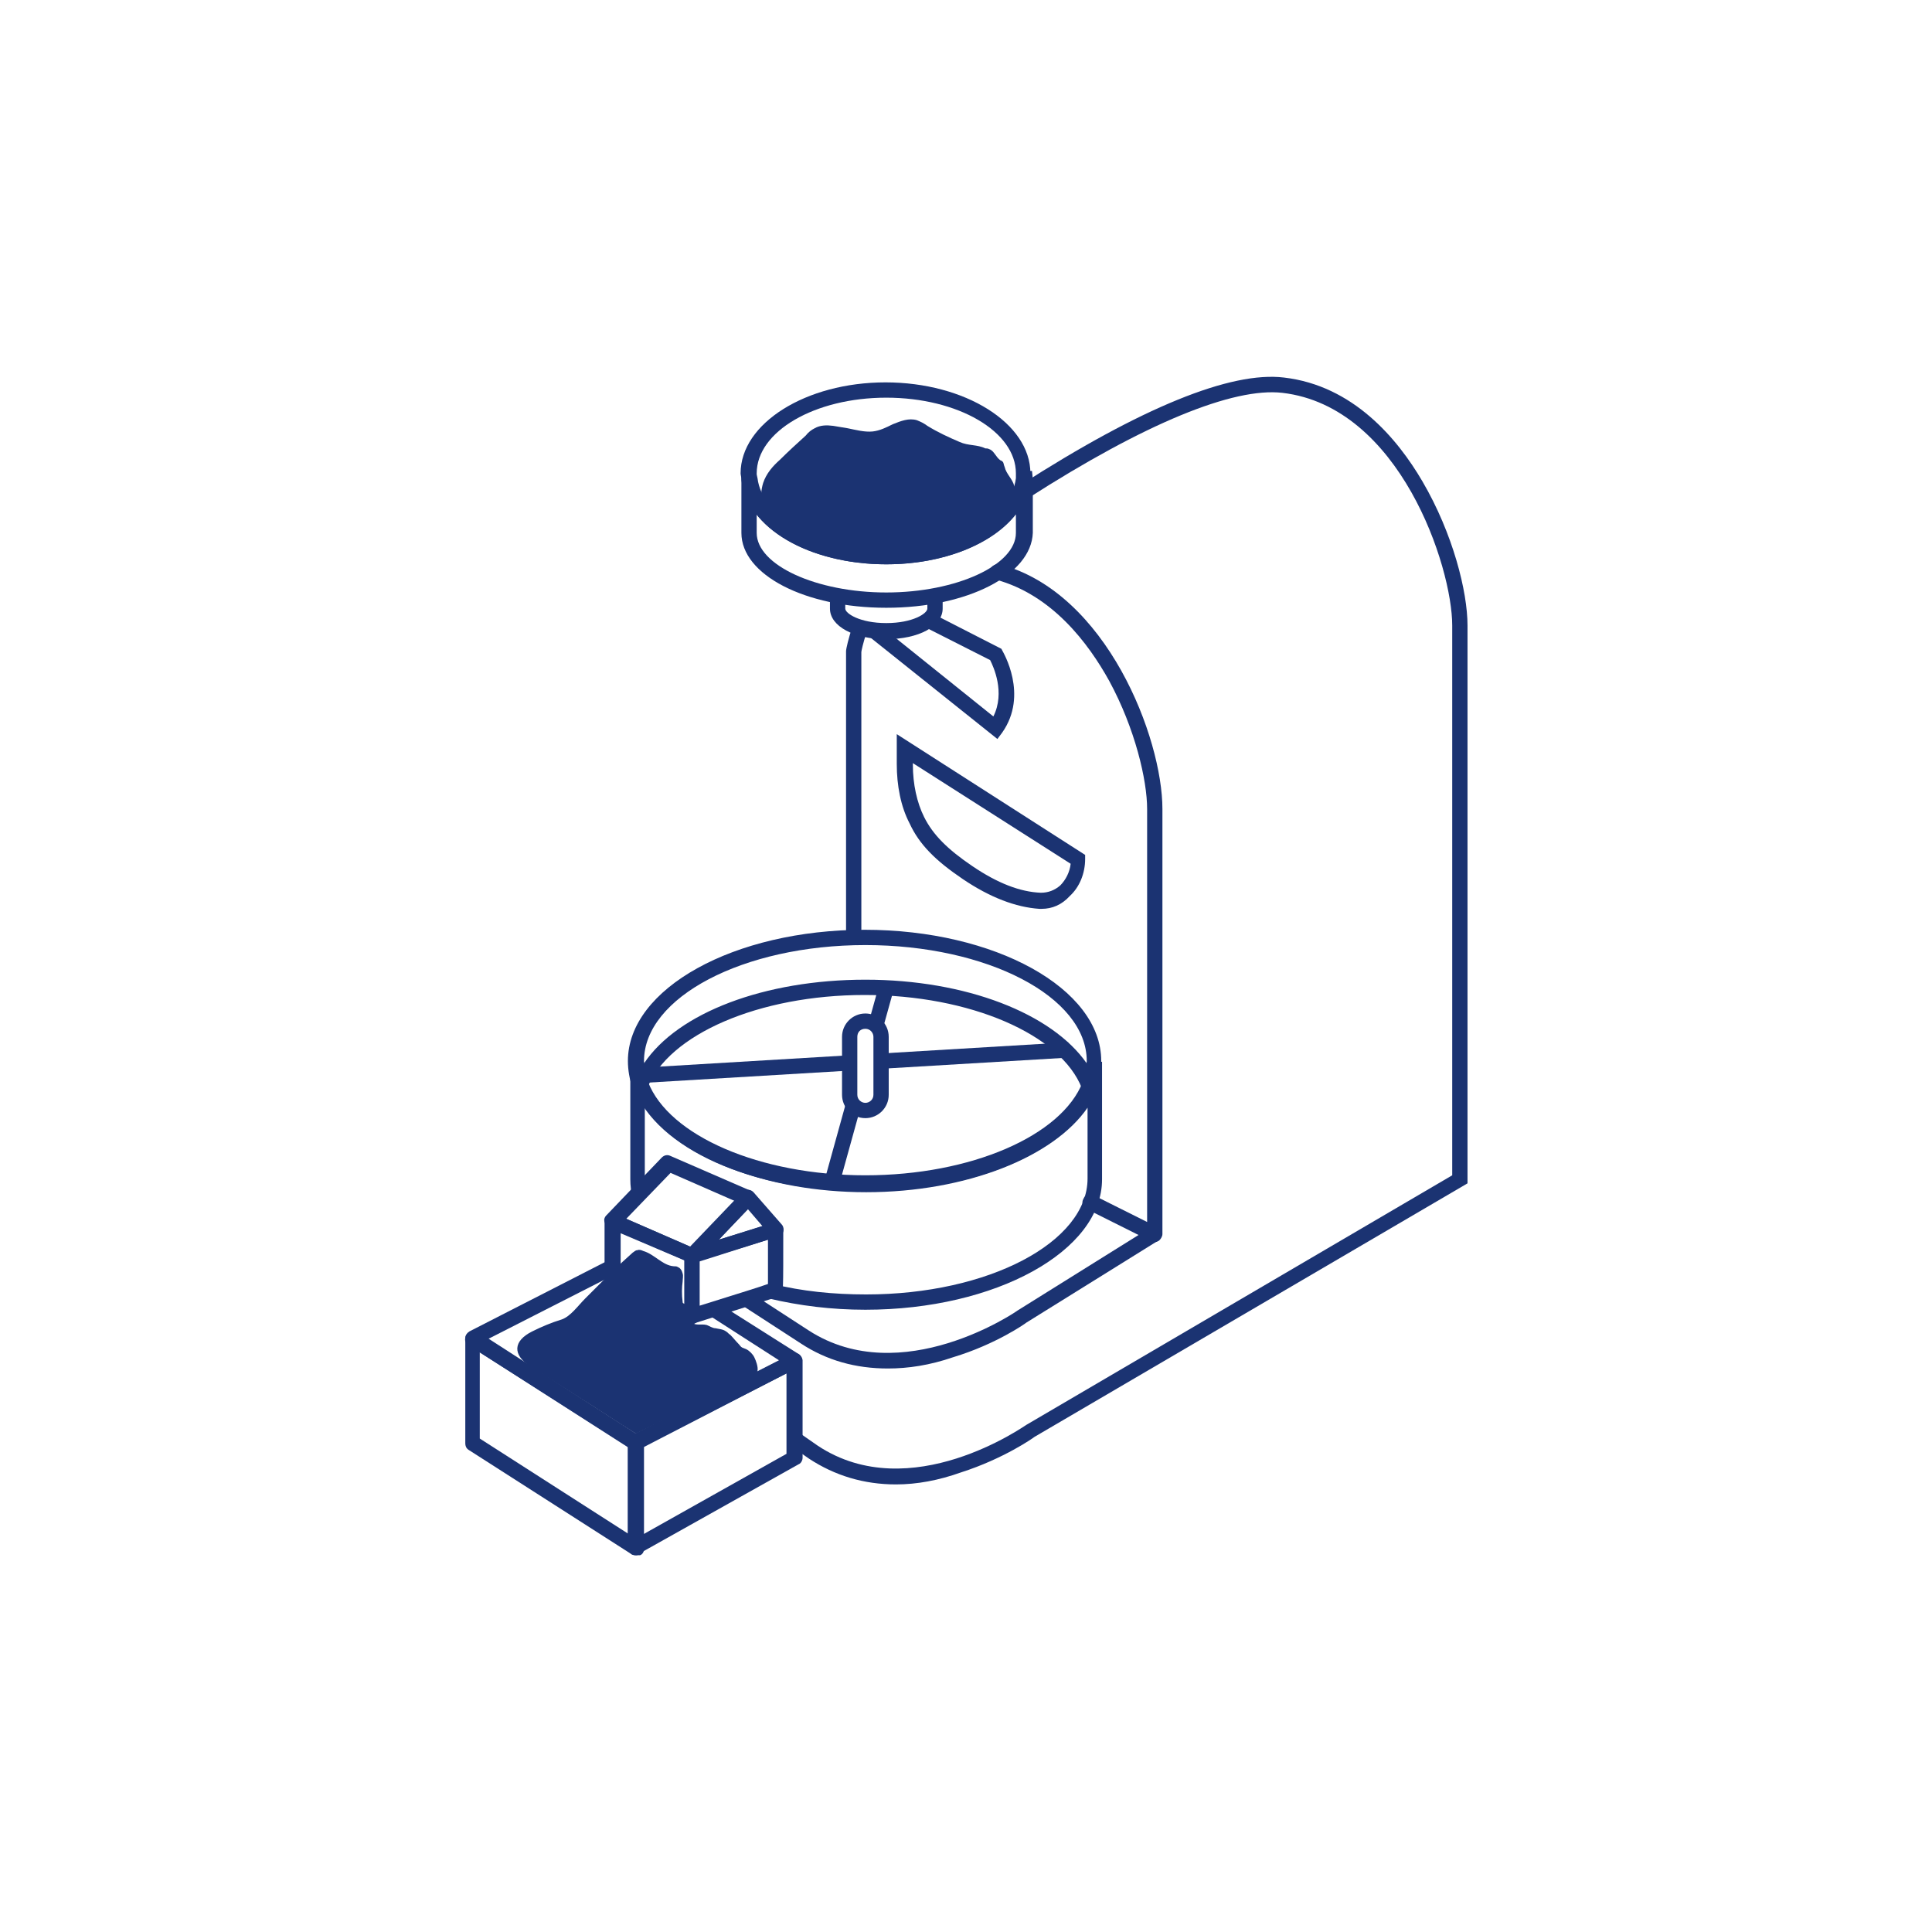 <?xml version="1.0" encoding="utf-8"?>
<!-- Generator: Adobe Illustrator 25.2.1, SVG Export Plug-In . SVG Version: 6.00 Build 0)  -->
<svg version="1.1" id="圖層_1" xmlns="http://www.w3.org/2000/svg" xmlns:xlink="http://www.w3.org/1999/xlink" x="0px" y="0px"
	 viewBox="0 0 240 240" style="enable-background:new 0 0 240 240;" xml:space="preserve">
<style type="text/css">
	.st0{fill:#1B3372;}
</style>
<g>
	<g>
		<path class="st0" d="M110.9,52.7c-0.8,0.4-1.6,0.8-2.5,0.9c-1,0.1-2.1-0.2-3.1-0.4c-0.6-0.1-1.2-0.2-1.8-0.3
			c-0.8-0.1-1.6-0.1-2.3,0.3c-0.4,0.2-0.8,0.5-1.1,0.9c-1.1,1-2.2,2-3.2,3c-0.9,0.8-1.7,1.7-2.1,2.9c-1.1,3.6,1.8,5.5,4.6,6.8
			c3.3,1.6,7.1,2.3,10.7,2.3c4.3,0,8.8-0.9,12.4-3.2c1.1-0.7,2-1.6,2.9-2.6c0.7-0.8,0.9-1.9,0.6-2.9c-0.2-0.9-1-1.5-1.2-2.4
			c-0.1-0.2-0.1-0.4-0.2-0.6c-0.1-0.1-0.2-0.2-0.3-0.2c-0.6-0.4-0.8-1.2-1.4-1.4c-0.2-0.1-0.3-0.1-0.5-0.1c-1-0.5-2.1-0.3-3.2-0.8
			c-1.4-0.6-2.7-1.2-4-2c-0.4-0.3-0.8-0.5-1.3-0.7C112.9,51.9,111.9,52.3,110.9,52.7z"/>
	</g>
	<g>
		<g>
			<path class="st0" d="M135.3,137.5l-0.9-2.3c-2.6-6.7-13.9-11.6-27-11.6c-13.1,0-24.4,4.9-27,11.6l-0.9,2.3l-0.9-2.3
				c-0.4-1.1-0.6-2.3-0.6-3.4c0-9,13.2-16.3,29.4-16.3s29.4,7.3,29.4,16.3c0,1.2-0.2,2.3-0.6,3.4L135.3,137.5z M107.5,117.4
				c-15.2,0-27.5,6.5-27.5,14.4c0,0.1,0,0.2,0,0.3c4.2-6.3,15-10.4,27.5-10.4s23.2,4.2,27.5,10.4c0-0.1,0-0.2,0-0.3
				C135,123.8,122.6,117.4,107.5,117.4z"/>
		</g>
		<g>
			<path class="st0" d="M110.1,79.4c-4,0-7-1.6-7-3.8l0-1.7l1.9,0l0,1.7c0,0.6,1.8,1.8,5.1,1.8s5.1-1.2,5.1-1.8V74h1.9v1.6
				C117.1,77.8,114.1,79.4,110.1,79.4z"/>
		</g>
		<g>
			<g>
				<path class="st0" d="M110.1,75.5c-10.1,0-18-4.1-18-9.3v-7.6h1.8l0.2,0.8c0.6,4.9,7.6,8.8,16.1,8.8s15.5-3.9,16.1-8.8l0.1-0.9
					h1.8l0.1,1v6.7C128.1,71.4,120.2,75.5,110.1,75.5z M94,63.9v2.3c0,4,7.4,7.4,16.1,7.4s16.1-3.4,16.1-7.4v-2.3
					c-2.9,3.7-9,6.2-16.1,6.2C103,70.1,96.9,67.6,94,63.9z"/>
			</g>
			<g>
				<path class="st0" d="M110.1,70.1c-9.6,0-17.3-4.5-18-10.5l0-0.1c0-0.2-0.1-0.5-0.1-0.7c0-6.2,8.1-11.3,18-11.3s18,5.1,18,11.3
					c0,0.2,0,0.5-0.1,0.7C127.4,65.6,119.6,70.1,110.1,70.1z M110.1,49.4c-8.9,0-16.1,4.2-16.1,9.4c0,0.2,0,0.3,0,0.5l0,0.1
					c0.6,4.9,7.6,8.8,16.1,8.8s15.5-3.9,16.1-8.8l0-0.1c0-0.2,0-0.3,0-0.5C126.2,53.6,119,49.4,110.1,49.4z"/>
			</g>
		</g>
		<g>
			<path class="st0" d="M123.9,91.8L108,79.1l1.2-1.5L123.4,89c1.5-3,0-6.2-0.4-7l-8.1-4.1l0.9-1.7l8.6,4.4l0.1,0.2
				c0.1,0.2,3.3,5.5,0,10.2L123.9,91.8z"/>
		</g>
		<g>
			<path class="st0" d="M106.1,117.4c-0.5,0-1-0.4-1-0.9c0-21.7,0-33.6,0-35.6c0-0.3,0.3-1.6,0.8-3.1c0.2-0.5,0.7-0.8,1.2-0.6
				c0.5,0.2,0.8,0.7,0.6,1.2c-0.5,1.5-0.7,2.5-0.7,2.6c0,1.9,0,13.8,0,35.5C107.1,116.9,106.7,117.4,106.1,117.4L106.1,117.4z"/>
		</g>
		<g>
			<path class="st0" d="M143.4,154.3c-0.2,0-0.3,0-0.4-0.1l-8-4c-0.5-0.2-0.7-0.8-0.4-1.3c0.2-0.5,0.8-0.7,1.3-0.4l6.6,3.3v-51.3
				c0-3.6-1.5-10-4.7-15.9c-2.6-4.7-7.1-10.7-14.1-12.6c-0.5-0.1-0.8-0.7-0.7-1.2c0.1-0.5,0.7-0.8,1.2-0.7
				c13.3,3.5,20.2,21.6,20.2,30.4v52.8c0,0.3-0.2,0.6-0.4,0.8C143.7,154.3,143.5,154.3,143.4,154.3z"/>
		</g>
		<g>
			<path class="st0" d="M111.3,184.4c-4,0-7.6-1.1-10.8-3.2l-2.3-1.6l1.1-1.6l2.3,1.6c11.5,7.6,25.7-2.5,25.9-2.6l52.9-31V77.7
				c0-7.3-6.5-27.2-21.1-28.9c-6.1-0.7-17.1,3.8-31.6,13.1l-1-1.6c15.1-9.7,26.2-14.2,32.8-13.4c8.6,1,14.1,7.6,17.2,12.9
				c3.8,6.5,5.6,13.7,5.6,17.9v69.3l-53.8,31.5c-0.1,0.1-3.8,2.7-9.1,4.4C116.6,183.9,113.9,184.4,111.3,184.4z"/>
		</g>
		<g>
			<path class="st0" d="M110.3,170c-4,0-7.6-1-10.8-3.1c-2.6-1.7-5.1-3.3-7.4-4.8l1-1.6c2.3,1.5,4.8,3.1,7.4,4.8
				c11.5,7.4,25.8-2.4,25.9-2.5l16.5-10.3l1,1.6l-16.4,10.2c-0.1,0.1-3.8,2.7-9.1,4.3C115.5,169.6,112.8,170,110.3,170z"/>
		</g>
		<g>
			<path class="st0" d="M129.4,112.9c-0.1,0-0.2,0-0.3,0c-2.9-0.2-6.1-1.4-9.5-3.7c-3.4-2.3-5.4-4.3-6.6-6.9
				c-1.1-2.1-1.6-4.7-1.6-7.4v-3.7l23.4,15v0.5c0,1.8-0.7,3.5-1.9,4.6C131.9,112.4,130.7,112.9,129.4,112.9z M113.4,94.8V95
				c0,2.4,0.5,4.7,1.4,6.5c1.1,2.2,2.9,4,6,6.1c3.1,2.1,5.9,3.2,8.5,3.3c0.9,0,1.7-0.3,2.4-0.9c0.7-0.7,1.2-1.7,1.3-2.7L113.4,94.8z
				"/>
		</g>
		<g>
			<path class="st0" d="M107.5,162.7c-4.2,0-8.2-0.5-12-1.4l0.5-1.8c3.6,0.9,7.5,1.3,11.6,1.3c15.2,0,27.5-6.5,27.5-14.4v-8.8
				c-4.2,6.1-15,10.5-27.5,10.5s-23.3-4.4-27.5-10.5v8.8c0,0.6,0.1,1.3,0.3,2l-1.8,0.5c-0.2-0.8-0.3-1.6-0.3-2.4v-14.6H80
				c0,7.9,12.3,14.4,27.5,14.4s27.5-6.5,27.5-14.4h1.9v14.6C136.9,155.4,123.7,162.7,107.5,162.7z"/>
		</g>
		<g>
			<path class="st0" d="M107.5,148c-14.1,0-25.9-5.3-28.8-12.9l1.8-0.7c2.6,6.7,13.9,11.6,27,11.6s24.4-4.9,27-11.6l1.8,0.7
				C133.3,142.8,121.5,148,107.5,148z"/>
		</g>
		<g>
			<path class="st0" d="M107.5,138.9c-1.6,0-2.9-1.3-2.9-2.9v-7.2c0-1.6,1.3-2.9,2.9-2.9c1.6,0,2.9,1.3,2.9,2.9v7.2
				C110.4,137.6,109.1,138.9,107.5,138.9z M107.5,127.8c-0.6,0-1,0.4-1,1v7.2c0,0.6,0.5,1,1,1s1-0.4,1-1v-7.2
				C108.5,128.3,108.1,127.8,107.5,127.8z"/>
		</g>
		<g>
			
				<rect x="109.5" y="130.2" transform="matrix(0.998 -5.960133e-02 5.960133e-02 0.998 -7.601 7.454)" class="st0" width="23.3" height="1.9"/>
		</g>
		<g>
			
				<rect x="79.5" y="131.9" transform="matrix(0.998 -5.960133e-02 5.960133e-02 0.998 -7.755 5.749)" class="st0" width="26.1" height="1.9"/>
		</g>
		<g>
			
				<rect x="99.6" y="141.1" transform="matrix(0.267 -0.964 0.964 0.267 -60.206 205.038)" class="st0" width="10.1" height="1.9"/>
		</g>
		<g>
			
				<rect x="107.2" y="123.8" transform="matrix(0.268 -0.964 0.964 0.268 -40.069 196.839)" class="st0" width="4.4" height="1.9"/>
		</g>
		<g>
			<g>
				<path class="st0" d="M86,156.9c-0.1,0-0.3,0-0.4-0.1l-9.9-4.3c-0.3-0.1-0.5-0.4-0.6-0.7c-0.1-0.3,0-0.6,0.2-0.8l6.9-7.2
					c0.3-0.3,0.7-0.4,1.1-0.2l9.9,4.3c0.3,0.1,0.5,0.4,0.6,0.7c0.1,0.3,0,0.6-0.2,0.9l-6.9,7.2C86.5,156.8,86.2,156.9,86,156.9z
					 M77.8,151.4l8,3.5l5.5-5.7l-8-3.5L77.8,151.4z"/>
			</g>
			<g>
				<path class="st0" d="M86,156.9c-0.3,0-0.6-0.2-0.8-0.4c-0.2-0.4-0.2-0.8,0.1-1.2l6.9-7.2c0.2-0.2,0.5-0.3,0.7-0.3
					c0.3,0,0.5,0.1,0.7,0.3l3.5,4c0.2,0.2,0.3,0.6,0.2,0.9c-0.1,0.3-0.3,0.6-0.6,0.6l-10.4,3.2C86.2,156.9,86.1,156.9,86,156.9z
					 M92.9,150.2l-3.6,3.8l5.4-1.7L92.9,150.2z"/>
			</g>
		</g>
		<g>
			<path class="st0" d="M86,164.5c-0.1,0-0.3,0-0.4-0.1l-9.9-4.4c-0.3-0.1-0.6-0.5-0.6-0.9v-7.4c0-0.3,0.2-0.6,0.4-0.8
				c0.3-0.2,0.6-0.2,0.9-0.1l9.9,4.3c0.3,0.1,0.6,0.5,0.6,0.9v7.5c0,0.3-0.2,0.6-0.4,0.8C86.3,164.4,86.2,164.5,86,164.5z
				 M77.1,158.4l8,3.6v-5.4l-8-3.4V158.4z"/>
		</g>
		<g>
			<path class="st0" d="M86,164.5c-0.2,0-0.4-0.1-0.6-0.2c-0.2-0.2-0.4-0.5-0.4-0.8V156c0-0.4,0.3-0.8,0.7-0.9l10.4-3.2
				c0.3-0.1,0.6,0,0.8,0.1c0.2,0.2,0.4,0.5,0.4,0.8c0,7.8,0,7.8-0.3,8.1c-0.1,0.1-0.3,0.2-0.4,0.2c-0.3,0.1-6.9,2.2-10.4,3.3
				C86.2,164.4,86.1,164.5,86,164.5z M86.9,156.7v5.5c5.1-1.6,7.4-2.3,8.5-2.7c0-1.1,0-3.4,0-5.5L86.9,156.7z"/>
		</g>
		<g>
			<path class="st0" d="M79,180.2c-0.2,0-0.4-0.1-0.5-0.1l-20.3-13c-0.3-0.2-0.5-0.5-0.4-0.9c0-0.3,0.2-0.6,0.5-0.8l17.4-8.9
				c0.5-0.2,1-0.1,1.3,0.4c0.2,0.5,0.1,1-0.4,1.3l-15.9,8.1L79,178.1l17.8-9.1l-8.4-5.4c-0.4-0.3-0.6-0.9-0.3-1.3
				c0.3-0.4,0.9-0.6,1.3-0.3l9.8,6.2c0.3,0.2,0.5,0.5,0.4,0.9c0,0.3-0.2,0.6-0.5,0.8l-19.8,10.1C79.3,180.1,79.1,180.2,79,180.2z"/>
		</g>
		<g>
			<path class="st0" d="M79,193.2c-0.2,0-0.4-0.1-0.5-0.1l-20.3-13c-0.3-0.2-0.4-0.5-0.4-0.8v-13c0-0.3,0.2-0.7,0.5-0.8s0.7-0.1,1,0
				l20.3,13c0.3,0.2,0.4,0.5,0.4,0.8v13.1c0,0.4-0.2,0.7-0.5,0.8C79.3,193.2,79.1,193.2,79,193.2z M59.6,178.7L78,190.5v-10.8
				L59.6,168C59.6,168,59.6,178.7,59.6,178.7z"/>
		</g>
		<g>
			<path class="st0" d="M79,193.2c-0.2,0-0.3,0-0.5-0.1c-0.3-0.2-0.5-0.5-0.5-0.8v-13.1c0-0.4,0.2-0.7,0.5-0.9l19.8-10.1
				c0.3-0.1,0.7-0.1,0.9,0s0.5,0.5,0.5,0.8v12.1c0,0.3-0.2,0.7-0.5,0.8l-19.8,11.1C79.3,193.2,79.1,193.2,79,193.2z M79.9,179.8
				v10.8l17.8-10v-10L79.9,179.8z"/>
		</g>
	</g>
	<g>
		<path class="st0" d="M79,178.1c-2.4-1.5-4.8-3.1-7.2-4.6c-2-1.3-4-2.5-6-3.8c-2.1-1.4-2.1-3.1,0.3-4.3c1.2-0.6,2.4-1.1,3.7-1.5
			c1.1-0.4,2-1.7,2.9-2.6c0.3-0.3,0.6-0.6,0.9-0.9c1.6-1.6,3.3-3.3,5-4.8c0.2-0.1,0.3-0.3,0.6-0.3c0.2-0.1,0.5,0,0.7,0.1
			c1.4,0.4,2.4,1.8,3.8,1.9c0.2,0,0.4,0,0.5,0.1c0.3,0.1,0.5,0.4,0.6,0.8c0.1,0.3,0,0.7,0,1c-0.2,1.4-0.1,3.7,0.9,4.9
			c0.6,0.7,1.4,0.3,2.1,0.5c0.3,0.1,0.7,0.4,1.1,0.4c0.4,0.1,0.9,0.1,1.3,0.4c0.2,0.1,0.3,0.3,0.5,0.4c0.4,0.4,0.7,0.8,1.1,1.2
			c0.1,0.1,0.2,0.3,0.4,0.4c0.2,0.1,0.3,0.1,0.5,0.2c0.4,0.2,0.8,0.6,1,1c0.2,0.4,0.5,1.2,0.4,1.7c-0.2,0.7-1.4,1.1-1.9,1.4
			c-2,1-3.9,2-5.9,3C85.5,174.8,79,178.1,79,178.1z"/>
	</g>
</g>
</svg>
